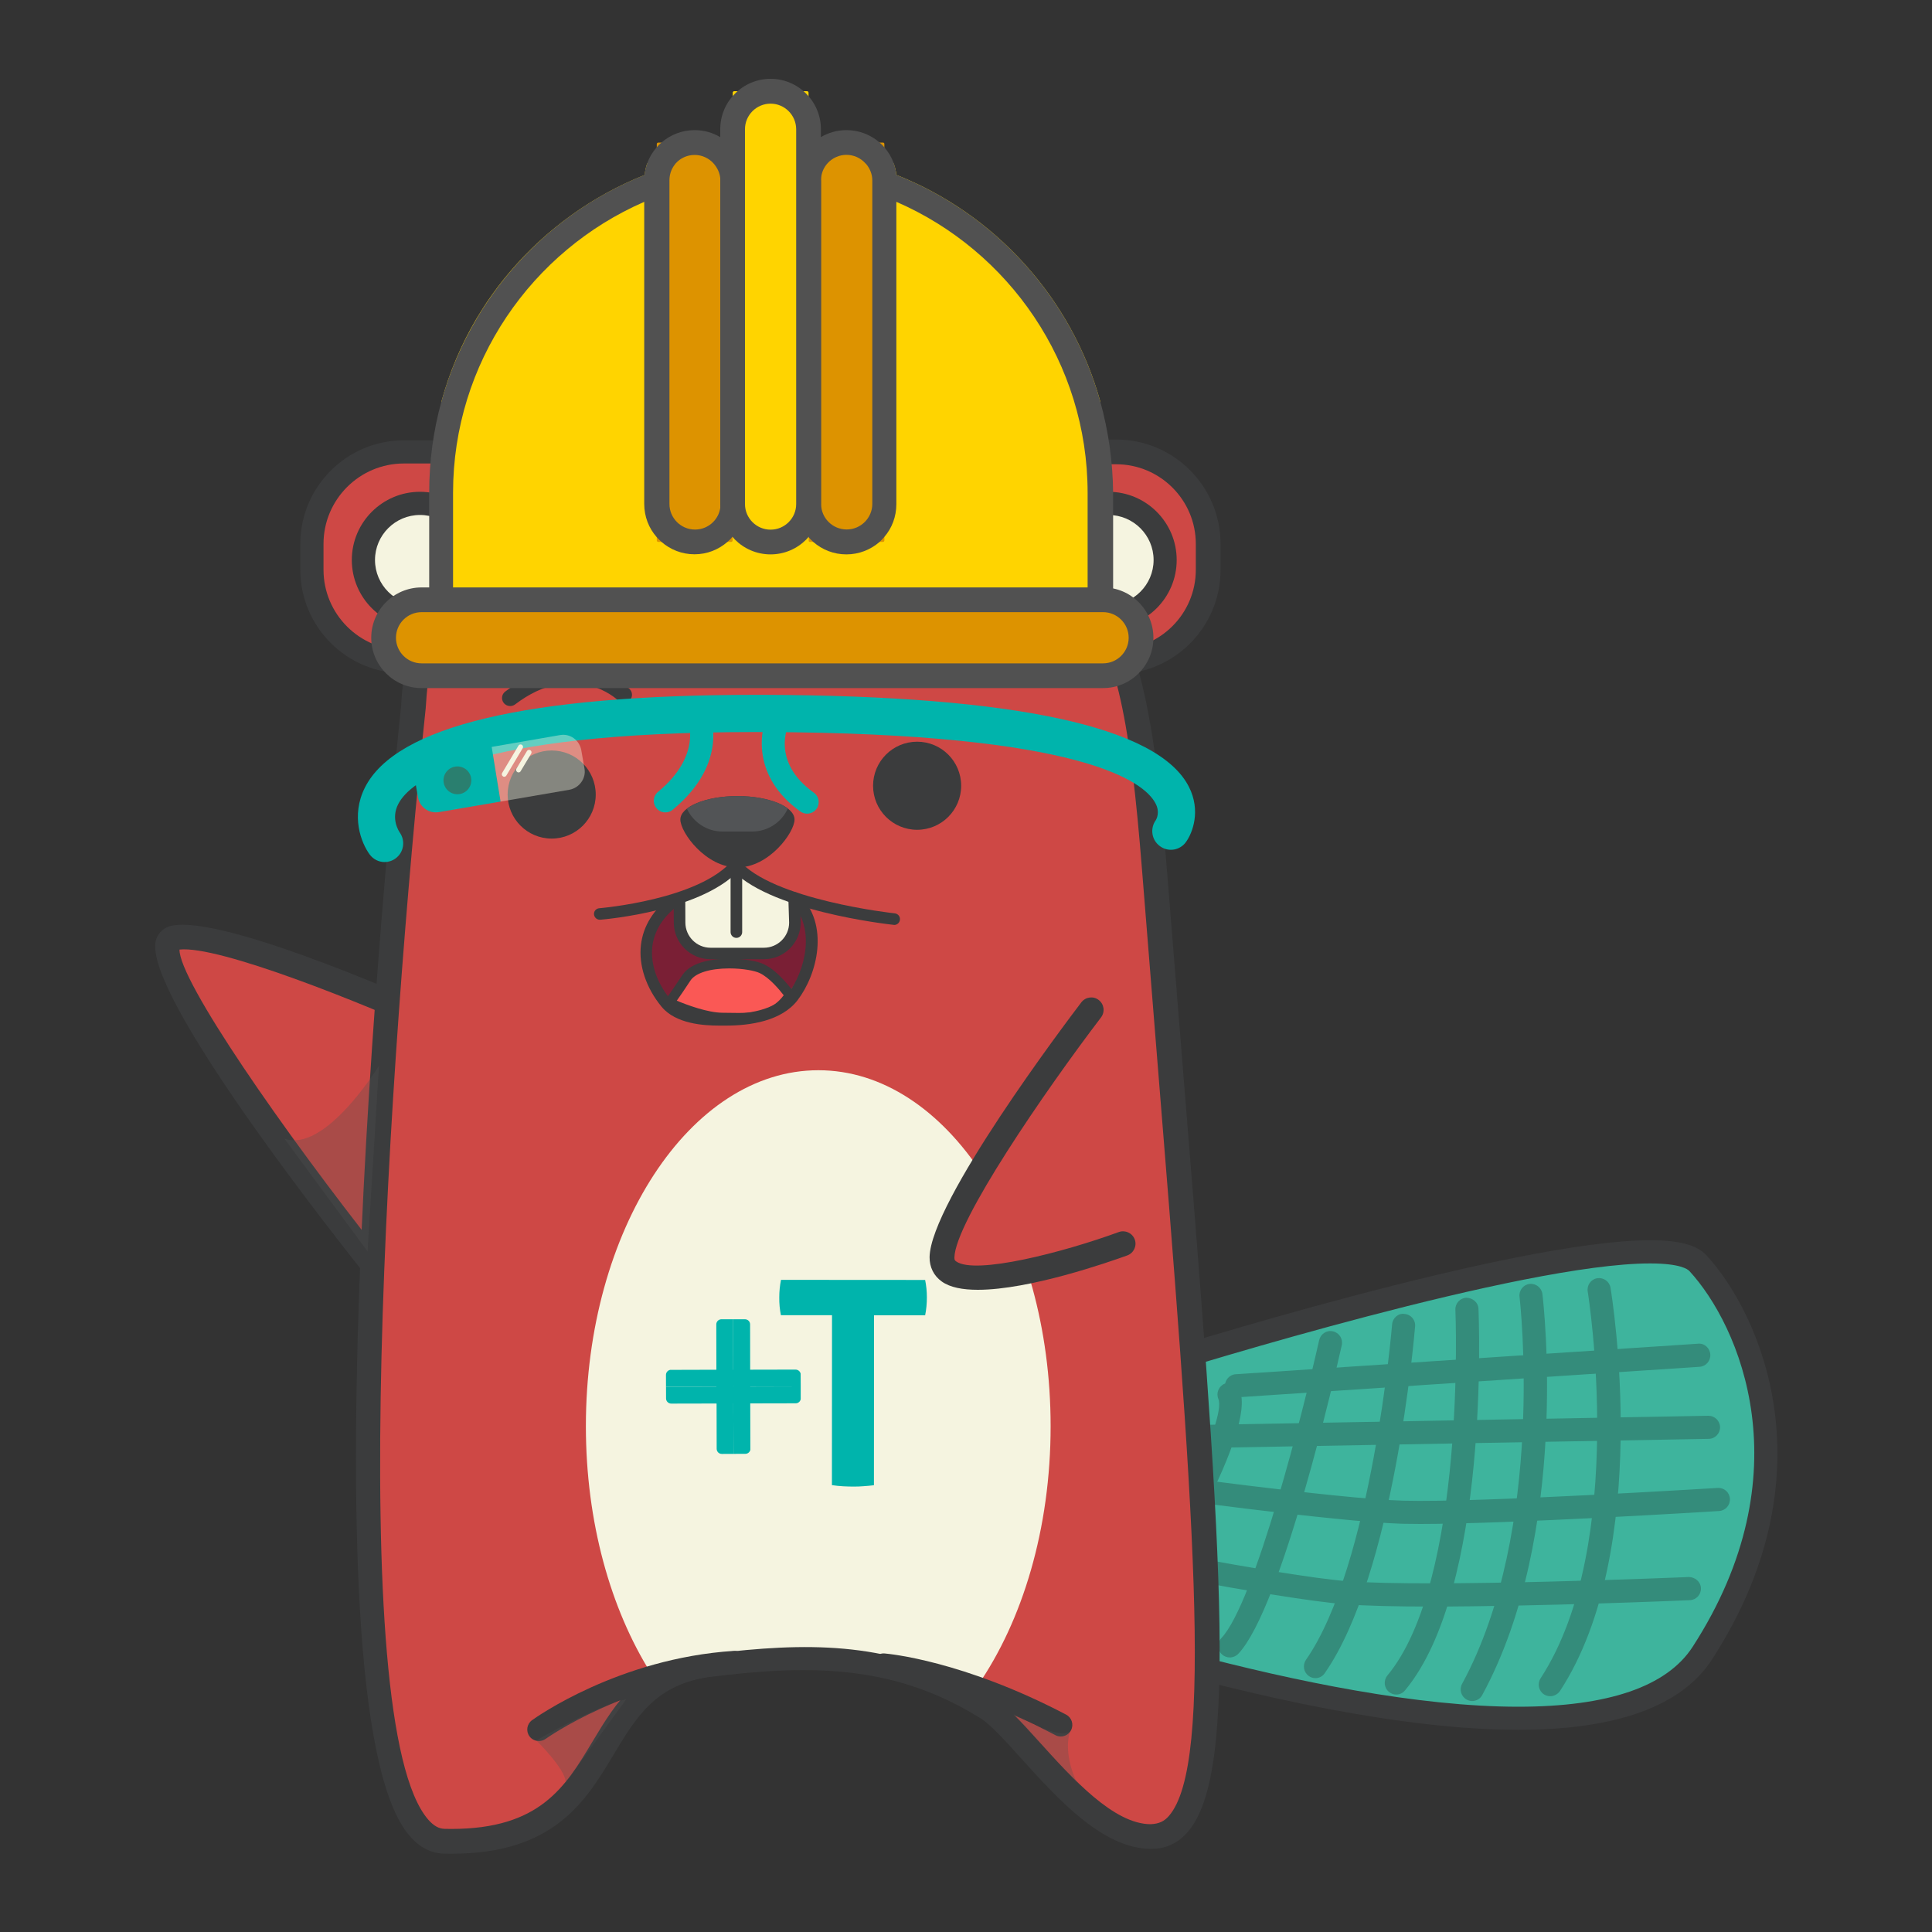 <?xml version="1.0" encoding="utf-8"?>
<!-- Generator: Adobe Illustrator 18.1.1, SVG Export Plug-In . SVG Version: 6.00 Build 0)  -->
<svg version="1.1" id="Capa_1" xmlns="http://www.w3.org/2000/svg" xmlns:xlink="http://www.w3.org/1999/xlink" x="0px" y="0px"
	 viewBox="0 0 2000 2000" enable-background="new 0 0 2000 2000" xml:space="preserve">
<rect x="0" y="0" width="2000" height="2000" fill="#333333" stroke="none"/>
<g>
	<g>
		<path fill="#3EB49D" d="M1191.8,1414.3c0,0,514.4-162.7,565.9-106.8c51.5,55.9,125.1,217.5,4.6,403.7
			c-120.5,186.1-798.9-71.6-798.9-71.6L1191.8,1414.3z"/>
		<path fill="#3B3C3D" d="M1571.7,1790.7c-241.5,0-608.8-138.5-612.5-139.9c-3.8-1.5-6.6-4.7-7.5-8.7c-0.8-4,0.4-8.1,3.3-11
			l228.4-225.3c1.3-1.3,3-2.3,4.8-2.9c15.4-4.9,377.9-119,520-119c30,0,48.5,4.9,58.3,15.6c56.2,61,129.7,226.9,5.8,418.3
			C1741,1766.2,1673.5,1790.7,1571.7,1790.7z M985.3,1634.9c75.7,27.3,379.3,131.9,586.4,131.9c93.1,0,153.9-20.9,180.5-62
			c115.9-179.1,48.5-332.8-3.4-389.1c-1.7-1.8-9.6-7.8-40.7-7.8c-132.1,0-475.8,106.4-510.1,117.1L985.3,1634.9z"/>
	</g>
	<g>
		<path fill="#348C7B" d="M1280,1446.5c-6.2,0-11.5-4.8-11.9-11.2c-0.4-6.6,4.6-12.3,11.1-12.7l478.6-31.6
			c6.7-0.7,12.3,4.6,12.7,11.2c0.4,6.6-4.6,12.3-11.1,12.7l-478.6,31.6C1280.5,1446.5,1280.2,1446.5,1280,1446.5z"/>
	</g>
	<g>
		<path fill="#348C7B" d="M1167.2,1687.9c-2.2,0-4.4-0.6-6.4-1.9c-5.6-3.5-7.2-10.9-3.7-16.5c56.8-89.8,112.8-200,104.1-221.5
			c-2.5-6.1,0.5-13.1,6.6-15.6c6.1-2.4,13.1,0.5,15.6,6.6c17.3,42.9-76.9,197-106.1,243.3C1175,1686,1171.1,1687.9,1167.2,1687.9z"
			/>
	</g>
	<g>
		<path fill="#348C7B" d="M1225.7,1499.3c-6.5,0-11.8-5.2-12-11.7c-0.1-6.6,5.1-12.1,11.7-12.2l543-9.8c0.1,0,0.2,0,0.2,0
			c6.5,0,11.8,5.2,12,11.7c0.1,6.6-5.1,12.1-11.7,12.2l-543,9.8C1225.9,1499.3,1225.8,1499.3,1225.7,1499.3z"/>
	</g>
	<g>
		<path fill="#348C7B" d="M1470.5,1577.6c-6.9,0-13.2-0.1-18.7-0.2c-69.7-2-264.6-28.9-272.9-30.1c-6.5-0.9-11.1-7-10.2-13.5
			c0.9-6.5,6.9-11.1,13.5-10.2c2,0.3,201.9,28,270.3,29.9c78.1,2.2,323.1-13.1,325.6-13.2c6.8-0.4,12.3,4.6,12.7,11.2
			c0.4,6.6-4.6,12.3-11.2,12.7C1770.2,1564.8,1563.2,1577.6,1470.5,1577.6z"/>
	</g>
	<g>
		<path fill="#348C7B" d="M1481.2,1663.1c-35.8,0-67.5-0.7-89-2.4c-70.8-5.7-269.5-45.6-277.9-47.3c-6.5-1.3-10.7-7.6-9.4-14.1
			c1.3-6.5,7.6-10.6,14.1-9.4c2.1,0.4,205.7,41.3,275.1,46.9c86.3,6.9,351.5-4.1,354.2-4.3c6.3,0.1,12.2,4.8,12.5,11.5
			c0.3,6.6-4.8,12.2-11.4,12.5C1741.1,1656.9,1591.7,1663.1,1481.2,1663.1z"/>
	</g>
	<g>
		<path fill="#348C7B" d="M1604.8,1755.9c-2.2,0-4.5-0.6-6.5-1.9c-5.5-3.6-7.1-11-3.5-16.6c90.7-139.2,49.2-397.8,48.8-400.4
			c-1.1-6.5,3.3-12.7,9.8-13.8c6.5-1,12.7,3.3,13.8,9.9c1.8,11,43.5,270.5-52.3,417.4C1612.5,1753.9,1608.7,1755.9,1604.8,1755.9z"
			/>
	</g>
	<g>
		<path fill="#348C7B" d="M1524,1760.9c-1.9,0-3.9-0.5-5.7-1.5c-5.8-3.2-7.9-10.4-4.8-16.2c87.3-160.5,59.8-398.4,59.5-400.8
			c-0.8-6.5,3.9-12.5,10.4-13.3c6.5-0.7,12.5,3.9,13.3,10.5c1.2,10,28.6,247.9-62.3,415.1C1532.3,1758.7,1528.2,1760.9,1524,1760.9z
			"/>
	</g>
	<g>
		<path fill="#348C7B" d="M1445.4,1754.2c-2.7,0-5.4-0.9-7.6-2.8c-5.1-4.2-5.8-11.8-1.6-16.9c81.6-98.2,70.6-375.8,70.4-378.6
			c-0.3-6.6,4.8-12.2,11.4-12.5c6.6,0.2,12.2,4.8,12.5,11.4c0.5,11.8,11.5,289.7-75.9,394.9
			C1452.2,1752.8,1448.8,1754.2,1445.4,1754.2z"/>
	</g>
	<g>
		<path fill="#348C7B" d="M1361.7,1737.2c-2.4,0-4.8-0.7-6.8-2.2c-5.4-3.8-6.7-11.2-3-16.7c68.1-97.6,89-344.7,89.2-347.2
			c0.5-6.6,6.3-12,12.9-10.9c6.6,0.5,11.5,6.3,10.9,12.9c-0.9,10.4-21.7,256.1-93.5,358.9
			C1369.2,1735.4,1365.5,1737.2,1361.7,1737.2z"/>
	</g>
	<g>
		<path fill="#348C7B" d="M1273.1,1715.8c-2.9,0-5.9-1.1-8.2-3.2c-4.8-4.5-5-12.1-0.5-16.9c34.5-36.7,84.7-235,101.2-308.4
			c1.5-6.4,7.7-10.6,14.3-9.1c6.4,1.4,10.5,7.8,9.1,14.3c-6.2,27.7-61.8,271.4-107.1,319.5
			C1279.4,1714.5,1276.2,1715.8,1273.1,1715.8z"/>
	</g>
</g>
<g>
	<path fill="#CE4845" d="M1162,685h-39.7c-48.8,0-88.7-39.9-88.7-88.7v-39.7c0-48.8,39.9-88.7,88.7-88.7h39.7
		c48.8,0,88.7,39.9,88.7,88.7v39.7C1250.7,645.1,1210.8,685,1162,685z"/>
	<path fill="#3B3C3D" d="M1155.5,697.8h-26.8c-59.6,0-108-48.5-108-108V563c0-59.6,48.5-108,108-108h26.8c59.6,0,108,48.5,108,108
		v26.8C1263.6,649.4,1215.1,697.8,1155.5,697.8z M1128.7,480.7c-45.4,0-82.4,36.9-82.4,82.4v26.8c0,45.4,37,82.4,82.4,82.4h26.8
		c45.4,0,82.4-36.9,82.4-82.4V563c0-45.4-37-82.4-82.4-82.4H1128.7z"/>
</g>
<g>
	<circle fill="#F5F4E0" cx="1147.5" cy="579.7" r="58.6"/>
	<path fill="#3B3C3D" d="M1147.5,650.3c-38.9,0-70.6-31.6-70.6-70.6s31.7-70.6,70.6-70.6c38.9,0,70.6,31.6,70.6,70.6
		S1186.4,650.3,1147.5,650.3z M1147.5,533.1c-25.7,0-46.6,20.9-46.6,46.6s20.9,46.6,46.6,46.6c25.7,0,46.7-20.9,46.7-46.6
		S1173.2,533.1,1147.5,533.1z"/>
</g>
<g>
	<path fill="#CE4845" d="M440.2,685h-17.4c-54.9,0-99.9-44.9-99.9-99.9v-17.4c0-54.9,44.9-99.9,99.9-99.9h17.4
		c54.9,0,99.9,44.9,99.9,99.9v17.4C540.1,640.1,495.1,685,440.2,685z"/>
	<path fill="#3B3C3D" d="M444.9,697h-26.8c-59.1,0-107.2-48.1-107.2-107.2V563c0-59.1,48.1-107.2,107.2-107.2h26.8
		C504,455.9,552,503.9,552,563v26.8C552,648.9,504,697,444.9,697z M418.1,479.8c-45.9,0-83.2,37.3-83.2,83.2v26.8
		c0,45.9,37.3,83.2,83.2,83.2h26.8c45.9,0,83.2-37.3,83.2-83.2V563c0-45.9-37.3-83.2-83.2-83.2H418.1z"/>
</g>
<g>
	<circle fill="#F5F4E0" cx="434.8" cy="579.7" r="58.6"/>
	<path fill="#3B3C3D" d="M434.8,650.3c-38.9,0-70.6-31.6-70.6-70.6s31.7-70.6,70.6-70.6c38.9,0,70.6,31.6,70.6,70.6
		S473.7,650.3,434.8,650.3z M434.8,533.1c-25.7,0-46.6,20.9-46.6,46.6s20.9,46.6,46.6,46.6c25.7,0,46.7-20.9,46.7-46.6
		S460.5,533.1,434.8,533.1z"/>
</g>
<g>
	<path fill="#CE4845" d="M464.3,1064.6c0,0-230.6-105-284-93.8c-53.5,11.2,205.2,337.3,205.2,337.3"/>
	<path fill="#3B3C3D" d="M385.5,1321c-3.8,0-7.5-1.7-10.1-4.9c-54.5-68.7-230.9-296.5-213.6-344.1c2.6-7.1,8.4-12.1,15.9-13.7
		c56-11.8,268,83.7,292,94.6c6.5,2.9,9.3,10.6,6.4,17c-2.9,6.5-10.6,9.3-17,6.4c-85.6-39-233-97.8-273.3-93.3
		c-0.4,32.1,106.8,187.2,209.8,317.2c4.4,5.5,3.5,13.6-2.1,18C391.1,1320.1,388.3,1321,385.5,1321z"/>
</g>
<g>
	<path fill="#CE4845" d="M1194.4,1901.1c-66.8,3.6-135.9-110.3-173-133.3c-6.7-4.3-13.6-8.1-20.3-11.5
		c-86.4-46.4-170.6-44.7-265.1-33.3c-24.2,2.9-42.3,10.3-57.2,20.3c-34.5,23.4-49.1,63.6-71.9,96.7c-16.1,23.4-38.5,41.3-65,51.6
		c-27.2,10.5-57.2,18.4-85.4,6.4c-31.4-13.3-49.3-47-56.9-80.2c-17.7-77.9-18.2-160.3-20.2-239.7c-2.8-109.1,0.7-218.3,6.2-327.2
		c5.2-102.7,12.7-205.2,21.6-307.6c5.5-63.3,11.6-126.6,18.4-189.8c0.8-6.9,1.9-14,2.3-20.9c11.5-212.2,158.9-168,364.2-173
		c335.2-8.4,375.9,2.4,402.7,338.6C1250.1,1589.3,1283.9,1896.3,1194.4,1901.1z"/>
</g>
<g>
	<path fill="#3B3C3D" d="M467.3,1919l-7.7-0.1c-13.2-0.3-25.1-6.4-35.3-18.1C306.8,1767,410.7,773.3,415.2,731.1
		C424.5,560,525.4,546,646.2,546c15.9,0,32.4,0.3,49.5,0.5c30.2,0.5,62.4,1,96,0.1c38.6-1,73.3-1.7,104.6-1.7
		c246.2,0,286.9,46,311.4,352l14.4,179.1c42.2,520.8,61.5,758.5,7.3,820.6c-9.3,10.7-20.9,16.5-34.3,17.2l-3.8,0.1
		c-49.6,0-96.4-51.8-134-93.4c-16.4-18.2-31.9-35.4-42.5-41.9c-55.4-34.4-111.9-49.7-183.2-49.7c-26.9,0-55.9,2.1-94.1,6.7
		c-58.1,7.1-78.6,41.3-102.3,80.8C606.3,1864.6,573.6,1919,467.3,1919z M646.2,571.7c-118.8,0-197.2,11.2-205.5,161.4
		c-37.6,354.6-85.4,1050.4,2.8,1150.8c5.4,6.1,10.8,9.2,16.7,9.3l7.1,0.1c91.8,0,118-43.7,145.8-90c24.9-41.5,50.7-84.4,121.2-93
		c39.3-4.8,69.3-6.9,97.2-6.9c75.2,0,137.8,17,196.7,53.6c13.6,8.5,29.6,26.1,48,46.5c34.2,37.8,76.8,84.9,115,84.9
		c8.8-0.4,14.1-3.1,18.8-8.5c47.1-54,25.6-319.5-13.5-801.6L1182.1,899c-23.3-291.6-55.3-328.4-285.8-328.4
		c-31,0-65.5,0.7-103.9,1.7c-34,0.8-66.5,0.4-97.1-0.1C678.4,572,662,571.7,646.2,571.7z"/>
</g>
<g>
	<path fill="#7A1F35" d="M785.1,1053.2c0,0,77.8-37.7,39.3-122c0,0-60.6,11.8-77.2-25.1c0,0-35.6,41-57.7,26.7
		c0,0-51.8,81.9,21.7,119.2"/>
</g>
<g>
	<circle fill="#3B3C3D" cx="571.1" cy="822.5" r="45.6"/>
</g>
<g>
	<path fill="#FA5855" d="M817.6,1030.3c0,0-14.7-21-29.3-27.7s-64.8-10-77.8,9.6c-13,19.6-17.8,25.8-17.8,25.8s33.4,15.5,55.5,15.5
		C770.3,1053.6,799.6,1058,817.6,1030.3z"/>
	<path fill="#3B3C3D" d="M765.3,1059L765.3,1059c-3.1,0-6.1-0.1-9.1-0.1c-2.7-0.1-5.4-0.1-7.9-0.1c-23,0-56.3-15.3-57.7-16l-5.8-2.7
		l3.9-5.1c0.1-0.1,4.9-6.4,17.6-25.5c9.9-14.9,34.7-17.1,48.7-17.1c14.1,0,28.1,2.2,35.6,5.7c15.7,7.2,30.7,28.5,31.4,29.4l2,2.8
		l-1.9,2.9C807.1,1055.9,784.9,1059,765.3,1059z M700.6,1035.9c10.3,4.3,32.1,12.5,47.6,12.5c2.6,0,5.4,0.1,8.2,0.1
		c2.9,0.1,5.8,0.1,8.8,0.1l0,0c19.4,0,34.8-3.2,46.1-18.3c-4.4-5.7-15-18.5-25.1-23.1c-5-2.3-16.9-4.7-31.3-4.7
		c-19.9,0-34.9,4.7-40.1,12.5C708,1025.3,703.5,1031.9,700.6,1035.9z"/>
</g>
<g>
	<circle fill="#3B3C3D" cx="949.4" cy="813.4" r="45.6"/>
</g>
<g>
	<path fill="#3B3C3D" d="M528.1,730.9c-2.5,0-5-1.1-6.7-3.3c-2.8-3.7-2.1-8.9,1.6-11.7c72.7-55.4,128.2-3.3,128.7-2.7
		c3.3,3.2,3.4,8.5,0.2,11.8c-3.2,3.3-8.5,3.5-11.8,0.3c-1.8-1.8-45.9-42.5-107,4C531.6,730.4,529.8,730.9,528.1,730.9z"/>
</g>
<g>
	<path fill="#3B3C3D" d="M925.6,692.6c-1.4,0-2.8-0.4-4.1-1.1c-4-2.3-5.4-7.4-3.2-11.4c0.7-1.3,17.7-30.8,51.9-39.9
		c23.3-6.4,48.5-1.6,74.9,14c4,2.4,5.3,7.5,3,11.5c-2.4,4-7.5,5.3-11.5,3c-22.4-13.2-43.3-17.4-62.1-12.3
		c-27.5,7.3-41.5,31.7-41.7,32C931.3,691.1,928.5,692.6,925.6,692.6z"/>
</g>
<g>
	<path fill="#3B3C3D" d="M822.5,848.4c0,13.4-26.5,49.6-59.1,49.6c-32.7,0-59.1-36.2-59.1-49.6s26.5-24.3,59.1-24.3
		C796,824.1,822.5,835,822.5,848.4z"/>
</g>
<g>
	<path fill="#F5F4E0" d="M760.8,896c0,0-30.8,26.8-61.1,31.6c0,0-1,31.5,6.1,40.1s11.8,17.6,29.6,19.3c17.9,1.6,59.4,3.5,68.7-2.1
		s21.7-16.1,19.8-25.8c-1.9-9.7-4.7-29.9-4.7-29.9S775.7,912.4,760.8,896z"/>
</g>
<g>
	<path fill="#F5F4E0" d="M1087.6,1476.4c0,106.2-29.2,201.7-75.8,268.9l-8.6-0.2c-86.4-46.4-170.6-44.7-265.1-33.3
		c-24.2,2.9-42.3,10.3-57.2,20.3l-7.2-0.2c-41.6-66.3-67.2-156.2-67.2-255.5c0-203.4,107.9-368.5,240.7-368.5
		C979.9,1107.9,1087.6,1273,1087.6,1476.4z"/>
</g>
<g>
	<path fill="#3B3C3D" d="M620.9,952.1c-3.1,0-5.7-2.4-6-5.5c-0.3-3.3,2.2-6.2,5.5-6.4c1-0.1,104-8.7,138.3-50.1
		c2.1-2.6,5.9-2.9,8.4-0.8c2.5,2.1,2.9,5.9,0.8,8.4c-37.5,45.3-142.1,54-146.5,54.4C621.2,952.1,621.1,952.1,620.9,952.1z"/>
</g>
<g>
	<path fill="#3B3C3D" d="M925.7,957.5c-0.2,0-0.4,0-0.7-0.1c-5.4-0.6-132.3-14.6-169.7-59.8c-2.1-2.5-1.8-6.3,0.8-8.4
		c2.5-2.1,6.3-1.8,8.4,0.8c34.4,41.5,160.5,55.4,161.8,55.5c3.3,0.4,5.7,3.3,5.3,6.6C931.3,955.2,928.7,957.5,925.7,957.5z"/>
</g>
<g>
	<path fill="#3B3C3D" d="M744.5,1061.7c-15.5,0-44.9-1.6-59.7-19.6c-16-19.5-23.8-42.8-21.3-63.9c2.3-19.7,13-36.8,31.6-50.8
		c2.6-2,6.4-1.5,8.4,1.2c2,2.6,1.5,6.4-1.2,8.4c-15.9,12-25,26.3-27,42.7c-2.1,17.9,4.7,37.9,18.7,54.9c13,15.8,44.9,15.5,55.2,15.2
		l2.3,0c22,0,51-3.8,64.7-21.8c16.9-22.3,29.3-67.7,2.1-94.2c-2.4-2.3-2.4-6.1-0.1-8.5c2.3-2.3,6.1-2.4,8.5-0.1
		c32.8,31.9,19.2,83.6-0.9,110c-16.6,21.9-49.5,26.5-74.2,26.5h-2.2C748,1061.7,746.3,1061.7,744.5,1061.7z"/>
</g>
<g>
	<path fill="#3B3C3D" d="M790.8,993h-55.3c-21,0-38-17.1-38-38l-0.1-24.4c0-3.3,2.7-6,6-6c0,0,0,0,0,0c3.3,0,6,2.7,6,6l0.1,24.4
		c0,14.4,11.7,26.1,26,26.1h55.3c14.4,0,26.1-11.7,26.1-26l-0.7-22.2c-0.1-3.3,2.5-6.1,5.8-6.2c3.2-0.2,6,2.5,6.2,5.8l0.7,22.4
		C828.8,976,811.7,993,790.8,993z"/>
</g>
<g>
	<path fill="#3B3C3D" d="M762.3,970.9c-3.3,0-6-2.7-6-6v-62.8c0-3.3,2.7-6,6-6c3.3,0,6,2.7,6,6v62.8
		C768.3,968.2,765.6,970.9,762.3,970.9z"/>
</g>
<g>
	
		<path fill="none" stroke="#3B3C3D" stroke-width="11.963" stroke-linecap="round" stroke-linejoin="round" stroke-miterlimit="10" d="
		M827.2,1076.9"/>
</g>
<g>
	<path fill="#CE4845" d="M886.1,572.3c0,0-128.1-68.9-190.4-85.1c-174.3-45.5-110.9,50,8.4,46.3c0,0-90.6,7.5-89.7,23.2
		c1.5,27.7,55.8,29.2,98.3,20.6"/>
	<path fill="#3B3C3D" d="M668.3,591.2c-20.5,0-39.9-3.3-51.7-12.4c-7.2-5.6-11.3-13.1-11.7-21.7c-0.3-4.6-0.8-14.5,30.9-23
		c-27.9-8.6-48-22.1-54.6-35.5c-3.8-7.8-3.2-15.7,1.7-21.8c16-19.6,71.4-10.2,115.1,1.2c62.7,16.3,187.3,83.1,192.5,85.9
		c4.6,2.5,6.3,8.2,3.8,12.7c-2.5,4.6-8.2,6.3-12.7,3.8c-1.3-0.7-127.8-68.5-188.4-84.3c-72.1-18.8-93.9-10.6-95.8-7.4
		c0,0.3,0.7,2.6,4.2,6.2c12.1,12.5,48.9,30.7,102.1,29c5.7,0.1,9.4,3.8,9.7,8.9c0.3,5.1-3.5,9.5-8.6,9.9c-37,3.1-72.5,9.9-80.8,15.4
		c0.6,2.2,1.9,4,4.2,5.7c12.3,9.6,47.1,11.2,82.6,4c5-1,10,2.2,11.1,7.3c1,5.1-2.3,10-7.3,11.1C700.5,589.2,684.1,591.2,668.3,591.2
		z"/>
</g>
<g>
	<g>
		<defs>
			<path id="SVGID_1_" d="M823.5,1417.8l-46.9,0.1l-0.1-46.9c0-3-2.4-5.3-5.3-5.3l-24.4,0c-2.9,0-5.3,2.4-5.3,5.3l0.1,46.9
				l-46.9,0.1c-2.9,0-5.3,2.4-5.3,5.3l0.1,24.4c0,2.9,2.4,5.3,5.4,5.3l46.9-0.1l0.1,46.9c0,2.9,2.3,5.3,5.3,5.3l24.4-0.1
				c2.9,0,5.3-2.4,5.3-5.3l-0.1-46.9l46.9-0.1c3,0,5.3-2.4,5.3-5.3l0-24.4C828.8,1420.1,826.5,1417.8,823.5,1417.8z"/>
		</defs>
		<clipPath id="SVGID_2_">
			<use xlink:href="#SVGID_1_"  overflow="visible"/>
		</clipPath>
		<g clip-path="url(#SVGID_2_)">
			<g>
				<g>
					<polygon fill="#00B4AC" points="759.1,1435.1 741.6,1435.1 741.5,1365.7 759,1365.6 					"/>
				</g>
				<g>
					<polygon fill="#00B4AC" points="759.3,1505.2 741.8,1505.2 741.6,1435.1 759.1,1435.1 					"/>
				</g>
				<g>
					<polygon fill="#00B4AC" points="776.6,1435.1 759.1,1435.1 759,1365.6 776.5,1365.6 					"/>
				</g>
				<g>
					<polygon fill="#00B4AC" points="776.8,1505.1 759.3,1505.2 759.1,1435.1 776.6,1435.1 					"/>
				</g>
				<g>
					<polygon fill="#00B4AC" points="759.4,1435.4 759.3,1417.9 828.8,1417.7 828.9,1435.2 					"/>
				</g>
				<g>
					<polygon fill="#00B4AC" points="689.4,1435.6 689.3,1418.1 759.3,1417.9 759.4,1435.4 					"/>
				</g>
				<g>
					<polygon fill="#00B4AC" points="759.4,1452.9 759.4,1435.4 828.9,1435.2 828.9,1452.7 					"/>
				</g>
				<g>
					<polygon fill="#00B4AC" points="689.4,1453.1 689.4,1435.6 759.4,1435.4 759.4,1452.9 					"/>
				</g>
			</g>
		</g>
	</g>
	<g>
		<path fill="#00B4AC" d="M861.3,1361.5l-52.9,0c-1.2-5.9-1.8-12.1-1.7-18.6c0-6.1,0.6-12.1,1.8-18l149.2,0.1
			c1.2,5.9,1.8,11.9,1.8,18c0,6.5-0.6,12.7-1.8,18.6l-52.9,0l-0.1,175.9c-3.5,0.4-7.1,0.8-10.6,1c-3.5,0.3-7,0.4-10.4,0.4
			c-3.4,0-6.9-0.1-10.8-0.3c-3.8-0.2-7.7-0.6-11.7-1.2L861.3,1361.5z"/>
	</g>
</g>
<g>
	<path fill="#3B3C3D" d="M557.8,1802.3c-3.7,0-7.4-1.7-9.7-4.9c-3.9-5.4-2.7-12.8,2.7-16.7c3.6-2.6,89.5-63.9,208.6-71.7
		c6.9-0.4,12.3,4.6,12.7,11.2c0.4,6.6-4.6,12.3-11.1,12.7c-112.3,7.4-195.3,66.6-196.2,67.2C562.7,1801.6,560.3,1802.3,557.8,1802.3
		z"/>
</g>
<g>
	<path fill="#3B3C3D" d="M1098.1,1797.6c-1.9,0-3.8-0.4-5.6-1.4c-102.4-53.8-177.6-60.6-178.3-60.7c-6.6-0.6-11.5-6.3-10.9-12.9
		c0.5-6.6,6.3-11.8,12.9-10.9c3.2,0.3,80.4,7.1,187.5,63.3c5.8,3.1,8.1,10.3,5,16.2C1106.6,1795.2,1102.4,1797.6,1098.1,1797.6z"/>
</g>
<g>
	<path fill="#525456" d="M815.6,836.9c-6.4,14.1-20.5,23.9-37,23.9h-30.8c-16.2,0-30.3-9.8-36.7-23.6c9.8-7.7,29.5-13.1,52.4-13.1
		C786,824,805.8,829.4,815.6,836.9z"/>
</g>
<g>
	<path fill="#00B4AC" d="M398.1,892.4c-5.8,0-11.5-2.7-15.3-7.7c-8.9-12-19.9-40-5-69.5c32.1-63.6,168.2-95.9,404.4-95.9
		c3,0,6,0,9.1,0c260.1,0.9,408,33,439.5,95.3c12.5,24.7,3.8,47.6-3.2,57.2c-6.3,8.6-18.3,10.5-26.9,4.1c-8.6-6.3-10.4-18.3-4.2-26.9
		c0.6-1,4.7-8.2-0.5-17.7c-11.7-21.7-74.7-72.4-404.9-73.5c-3,0-6.1,0-9,0c-298.3,0-358,51.8-369.7,74.3
		c-8.1,15.3,0.5,28.4,1.5,29.8c6,8.7,4.1,20.6-4.5,26.8C405.9,891.2,402,892.4,398.1,892.4z"/>
</g>
<g>
	<path fill="#00B4AC" d="M688.8,841c-3.5,0-6.9-1.5-9.3-4.4c-4.2-5.1-3.5-12.6,1.6-16.8c45.6-37.6,31.4-73.2,30.8-74.7
		c-2.5-6,0.3-13.1,6.3-15.6c6-2.6,13,0.1,15.6,6c1,2.2,22.8,53.2-37.5,102.8C694.2,840.1,691.5,841,688.8,841z"/>
</g>
<g>
	<path fill="#00B4AC" d="M835.5,842.3c-2.4,0-4.8-0.7-6.9-2.2c-50.5-36.1-43-84.4-32-104.9c3.1-5.8,10.4-8,16.2-4.9
		c5.8,3.1,8,10.3,4.9,16.2c-2.2,4.3-20,42,24.8,74.1c5.4,3.8,6.6,11.3,2.8,16.7C842.9,840.6,839.2,842.3,835.5,842.3z"/>
</g>
<g>
	<path fill="#00B4AC" d="M518.2,829.8l-63.8,10.9c-10.3,1.7-20-5.1-21.7-15.4l-3.4-19.3c-1.7-10.3,5.1-20,15.1-21.7l64.6-11.1
		L518.2,829.8z"/>
</g>
<g opacity="0.4">
	<path fill="#F5F4E0" d="M605.1,795.8c1.7,10-5.3,19.7-15.4,21.7l-71.5,12.3l-9.2-56.6l71-12.3c10-1.7,19.7,5.1,21.7,15.4
		L605.1,795.8z"/>
</g>
<g>
	<circle fill="#2A7F6F" cx="473.5" cy="807.8" r="14.4"/>
</g>
<g>
	<path fill="#F5F4E0" d="M522,804.1c-0.5,0-0.9-0.1-1.3-0.4c-1.2-0.7-1.6-2.3-0.9-3.5l16.9-28.3c0.7-1.3,2.3-1.6,3.5-0.9
		c1.2,0.7,1.6,2.3,0.9,3.5l-16.9,28.3C523.7,803.6,522.9,804.1,522,804.1z"/>
</g>
<g>
	<path fill="#F5F4E0" d="M536.8,799.6c-0.5,0-0.9-0.1-1.3-0.4c-1.2-0.7-1.6-2.3-0.9-3.5l10.9-18.2c0.7-1.3,2.3-1.6,3.5-0.9
		c1.2,0.7,1.6,2.3,0.9,3.5L539,798.3C538.5,799.2,537.7,799.6,536.8,799.6z"/>
</g>
<g opacity="0.3">
	<path fill="#515151" d="M392.3,1103.2c0,0-55.4,90.8-97.9,75.5l86.1,116.7L392.3,1103.2z"/>
</g>
<g opacity="0.3">
	<path fill="#515151" d="M555.2,1801.7c0,0,30.4,29.6,30.4,43.5l62.6-86C648.2,1759.2,623.9,1762.6,555.2,1801.7z"/>
</g>
<g opacity="0.3">
	<path fill="#515151" d="M1107.6,1792.6c0,0-7.9,20.4,7.1,52.6l-65.7-70.8C1048.9,1774.4,1095.1,1801.3,1107.6,1792.6z"/>
</g>
<g>
	<path fill="#CE4845" d="M1129.7,1045.4c0,0-153.5,201.5-154.4,256.1s187.4-14.1,187.4-14.1"/>
	<path fill="#3B3C3D" d="M1012.3,1335.2c-15.6,0-28.8-2.4-37.4-8.6c-8.3-5.9-12.7-14.9-12.6-25.3c1-57.2,141.1-242.7,157.1-263.7
		c4.3-5.6,12.4-6.8,18-2.4c5.6,4.3,6.7,12.3,2.4,18c-58.4,76.6-151.2,211.9-151.8,248.6c-0.1,2.5,0.7,3.2,1.8,4
		c19.8,14.1,110.4-9.2,168.4-30.4c6.6-2.4,14,1,16.5,7.7c2.4,6.6-1,14-7.7,16.5C1147.3,1306.7,1065.8,1335.2,1012.3,1335.2z"/>
</g>
<g id="XMLID_7_">
	<g id="XMLID_8_">
		<path fill="#FFD400" d="M1139,415.6V669H457V415.6c8.2-30.1,20.3-58.6,35.8-85c3.5-5.8,7.1-11.6,10.8-17.2
			c3.8-5.6,7.7-11.1,11.8-16.5c4.1-5.4,8.3-10.7,12.7-15.8c37.2-43.7,85-78.3,139.1-99.9c0.1,0,0.1-0.1,0.2-0.1c0,0,0-0.1,0-0.1
			c0.4-4.1,1.2-8,2.6-11.9h255.1c1.4,3.8,2.4,7.8,2.8,12c0,0,0.1,0,0.1,0C1030.3,221.6,1109.3,308.5,1139,415.6
			C1139,415.5,1139,415.5,1139,415.6z"/>
		<path fill="#515151" d="M1139,415.6C1139,415.5,1139,415.5,1139,415.6c-29.7-107.1-108.7-193.9-210.9-234.5c0,0-0.1,0-0.1,0
			c-4.1-1.6-8.3-3.2-12.5-4.7c0,0,0,0,0,0c-6.1-2.2-12.4-4.2-18.6-6c0,0,0,0,0,0c-1.5-0.5-3-0.9-4.6-1.3c0,0,0,0-0.1,0
			c-8.8-2.4-17.7-4.5-26.7-6.3c0,0,0,0,0,0c-5.2-1-10.4-1.9-15.7-2.7c-4.2-0.6-8.5-1.2-12.8-1.7c-1.3-0.2-2.7-0.3-4-0.4
			c-2.9-0.3-5.9-0.5-8.8-0.8c-8.7-0.7-17.6-1-26.5-1c-8.9,0-17.7,0.4-26.4,1c-3,0.2-5.9,0.8-8.8,0.8h0c-1.3,0-2.7,0.2-4,0.4
			c-4.3,0.5-8.6,1.2-12.8,1.8c-5.3,0.8-10.5,1.8-15.7,2.8h0c-9,1-18,3.7-26.7,6.1c0,0-0.1-0.1-0.1-0.1c-1.5,0.4-2.9,0.8-4.3,1.2
			c-0.1,0-0.2,0-0.2,0.1c-6.3,1.8-12.5,3.8-18.7,6c-4.1,1.5-8.2,3-12.3,4.6c-0.1,0-0.2,0.1-0.2,0.1c0,0,0,0,0,0
			c-54.3,21.6-101.9,56.2-139.1,100c-4.4,5.1-8.6,10.4-12.7,15.8c-4.1,5.4-8,10.9-11.8,16.5c-3.8,5.6-7.4,11.4-10.8,17.2
			c-15.3,26-27.5,54.1-35.8,83.8c-0.1,0.4-0.2,0.8-0.3,1.2c-8.4,30.1-12.7,61.8-12.7,94.6V682h708V510.1
			C1152,477.4,1147.3,445.7,1139,415.6z M666.8,209c0.1,0,0.2-0.1,0.2-0.1c4.2-1.8,8.4-3.5,12.7-5.2c0,0,0.1,0,0.1,0
			c4.2-1.6,8.5-3.2,12.8-4.6c0.2-0.1,0.3-0.1,0.4-0.2c16.9-5.7,34.5-10,52.5-12.9c0,0,0,0,0,0h0c0.1,0,0.1-0.1,0.2-0.1
			c4.2-0.7,8.4-0.9,12.6-1.9h0c4.2,0,8.4-0.8,12.6-1.2c0,0,0.1,0,0.1,0c0,0,0.1,0,0.2,0c8.7-0.7,17.5-1,26.4-1
			c8.9,0,17.7,0.4,26.5,1.1c0,0,0.1,0,0.2,0c4.3,0.3,8.5,0.8,12.7,1.3c4.3,0.5,8.6,1.1,12.8,1.8c0,0,0,0,0,0
			c18.2,2.9,35.8,7.3,52.9,13.1c4.3,1.5,8.6,3,12.8,4.7c4.3,1.7,8.6,3.4,12.8,5.3c0,0,0,0,0,0c116.2,50.6,197.6,166.6,197.6,301.2
			V656H469V510.1C469,375.6,550.6,259.6,666.8,209z"/>
	</g>
	<g id="XMLID_3_">
		<path fill="#DD9300" d="M1143.3,699.5H435c-20.9,0-37.9-17-37.9-37.9v-2.8c0-20.9,17-37.9,37.9-37.9h708.3
			c20.9,0,37.9,17,37.9,37.9v2.8C1181.2,682.5,1164.3,699.5,1143.3,699.5z"/>
		<path fill="#515151" d="M1141.9,712.3H436.4c-28.8,0-52.1-23.4-52.1-52.1s23.4-52.1,52.1-52.1h705.5c28.8,0,52.1,23.4,52.1,52.1
			S1170.7,712.3,1141.9,712.3z M436.4,633.7c-14.6,0-26.5,11.9-26.5,26.5s11.9,26.5,26.5,26.5h705.5c14.6,0,26.5-11.9,26.5-26.5
			s-11.9-26.5-26.5-26.5H436.4z"/>
	</g>
	<g id="XMLID_4_">
		<path fill="#DD9300" d="M758.4,149.1v410.4c0,0.8-0.7,1.5-1.5,1.5h-75.5c-0.8,0-1.5-0.7-1.5-1.5V149.1c0-0.8,0.7-1.5,1.5-1.5h75.5
			C757.7,147.6,758.4,148.2,758.4,149.1z"/>
		<path fill="#515151" d="M771,182.9c-0.4-4.9-1.3-9.5-3-13.9c-1.4-3.9-3.3-7.7-5.6-11.1c-1.2-1.8-2.6-3.6-4-5.3
			c-1.6-1.8-3.3-3.5-5.1-5.1c-2.4-2.1-5-4-7.8-5.6c-7.8-4.6-16.8-7.2-26.5-7.2c-13.1,0-25.1,4.9-34.2,12.8c-1.8,1.6-3.5,3.3-5.1,5.1
			c-4.2,4.8-7.5,10.3-9.7,16.4c-1.4,3.8-2.3,7.9-2.8,12c-0.2,1.9-0.3,3.9-0.3,5.8v334.9c0,13.1,4.8,25.1,12.8,34.2
			c1.6,1.8,3.3,3.5,5.1,5.1c9.2,8,21.1,12.8,34.2,12.8s24.9-4.9,34-12.8c1.8-1.6,3.9-3.3,4.9-5.1v0c8-9.2,13-21.1,13-34.2V186.8
			C771,185.5,771.1,184.2,771,182.9z M719.5,548.2c-14.6,0-26.5-11.9-26.5-26.5V186.8c0-6.3,2-12,5.6-16.5c0.3-0.5,0.6-0.9,1-1.3
			c4.8-5.3,11.7-8.6,19.5-8.6c3.8,0,7.4,0.8,10.7,2.3c3.3,1.5,6.3,3.6,8.7,6.3c4.1,4.5,7,10.5,7.2,17c0,0.3,0.2,0.6,0.2,0.9v334.9
			C746,536.3,734.1,548.2,719.5,548.2z"/>
	</g>
	<g id="XMLID_6_">
		<path fill="#DD9300" d="M915.5,149.1v410.4c0,0.8-0.7,1.5-1.5,1.5h-75.5c-0.8,0-1.5-0.7-1.5-1.5V149.1c0-0.8,0.7-1.5,1.5-1.5H914
			C914.9,147.6,915.5,148.2,915.5,149.1z"/>
		<path fill="#515151" d="M927.9,181c-0.5-4.2-1.3-8.2-2.7-12c-2.2-6.1-5.5-11.6-9.6-16.4c-1.6-1.8-3.2-3.5-5.1-5.1
			c-9.2-8-21.1-12.8-34.2-12.8c-9.7,0-18.7,2.6-26.5,7.2c-2.8,1.6-5.4,3.5-7.8,5.6c-1.8,1.6-3.5,3.3-5.1,5.1c-1.5,1.7-2.8,3.4-4,5.3
			c-2.3,3.4-4.2,7.2-5.6,11.1c-1.6,4.4-2.7,9-3.1,13.9c-0.1,1.3-0.2,2.6-0.2,4v334.9c0,13.1,4.9,25,12.9,34.2c0,0,0,0,0,0
			c1.6,1.8,3.3,3.5,5.1,5.1c9.2,8,21.1,12.8,34.2,12.8c13.1,0,25.1-4.9,34.2-12.8c1.8-1.6,3.3-3.3,4.9-5.1
			c8-9.2,12.6-21.1,12.6-34.2V186.8C928,184.9,928.1,182.9,927.9,181z M850,186.8c0-0.3-0.1-0.6-0.1-0.9c0.2-6.5,2.7-12.5,6.9-17
			c2.4-2.7,5.4-4.8,8.7-6.3c0,0,0,0,0,0c3.3-1.5,6.9-2.3,10.7-2.3c7.7,0,14.7,3.3,19.5,8.6c0.4,0.4,0.9,0.8,1.3,1.3
			c3.6,4.5,6,10.3,6,16.5v334.9c0,14.6-11.9,26.5-26.5,26.5S850,536.3,850,521.7V186.8z"/>
	</g>
	<g id="XMLID_5_">
		<path fill="#FFD400" d="M837,95.9v463.6c0,0.8-0.7,1.5-1.5,1.5h-75.5c-0.8,0-1.5-0.7-1.5-1.5V95.9c0-0.8,0.7-1.5,1.5-1.5h75.5
			C836.3,94.4,837,95.1,837,95.9z"/>
		<path fill="#515151" d="M797.7,573.9c-28.8,0-52.1-23.4-52.1-52.1V133.7c0-28.7,23.4-52.1,52.1-52.1s52.1,23.4,52.1,52.1v388.1
			C849.8,550.5,826.4,573.9,797.7,573.9z M797.7,107.3c-14.6,0-26.5,11.9-26.5,26.4v388.1c0,14.6,11.9,26.5,26.5,26.5
			c14.6,0,26.5-11.9,26.5-26.5V133.7C824.1,119.1,812.2,107.3,797.7,107.3z"/>
	</g>
</g>
</svg>
